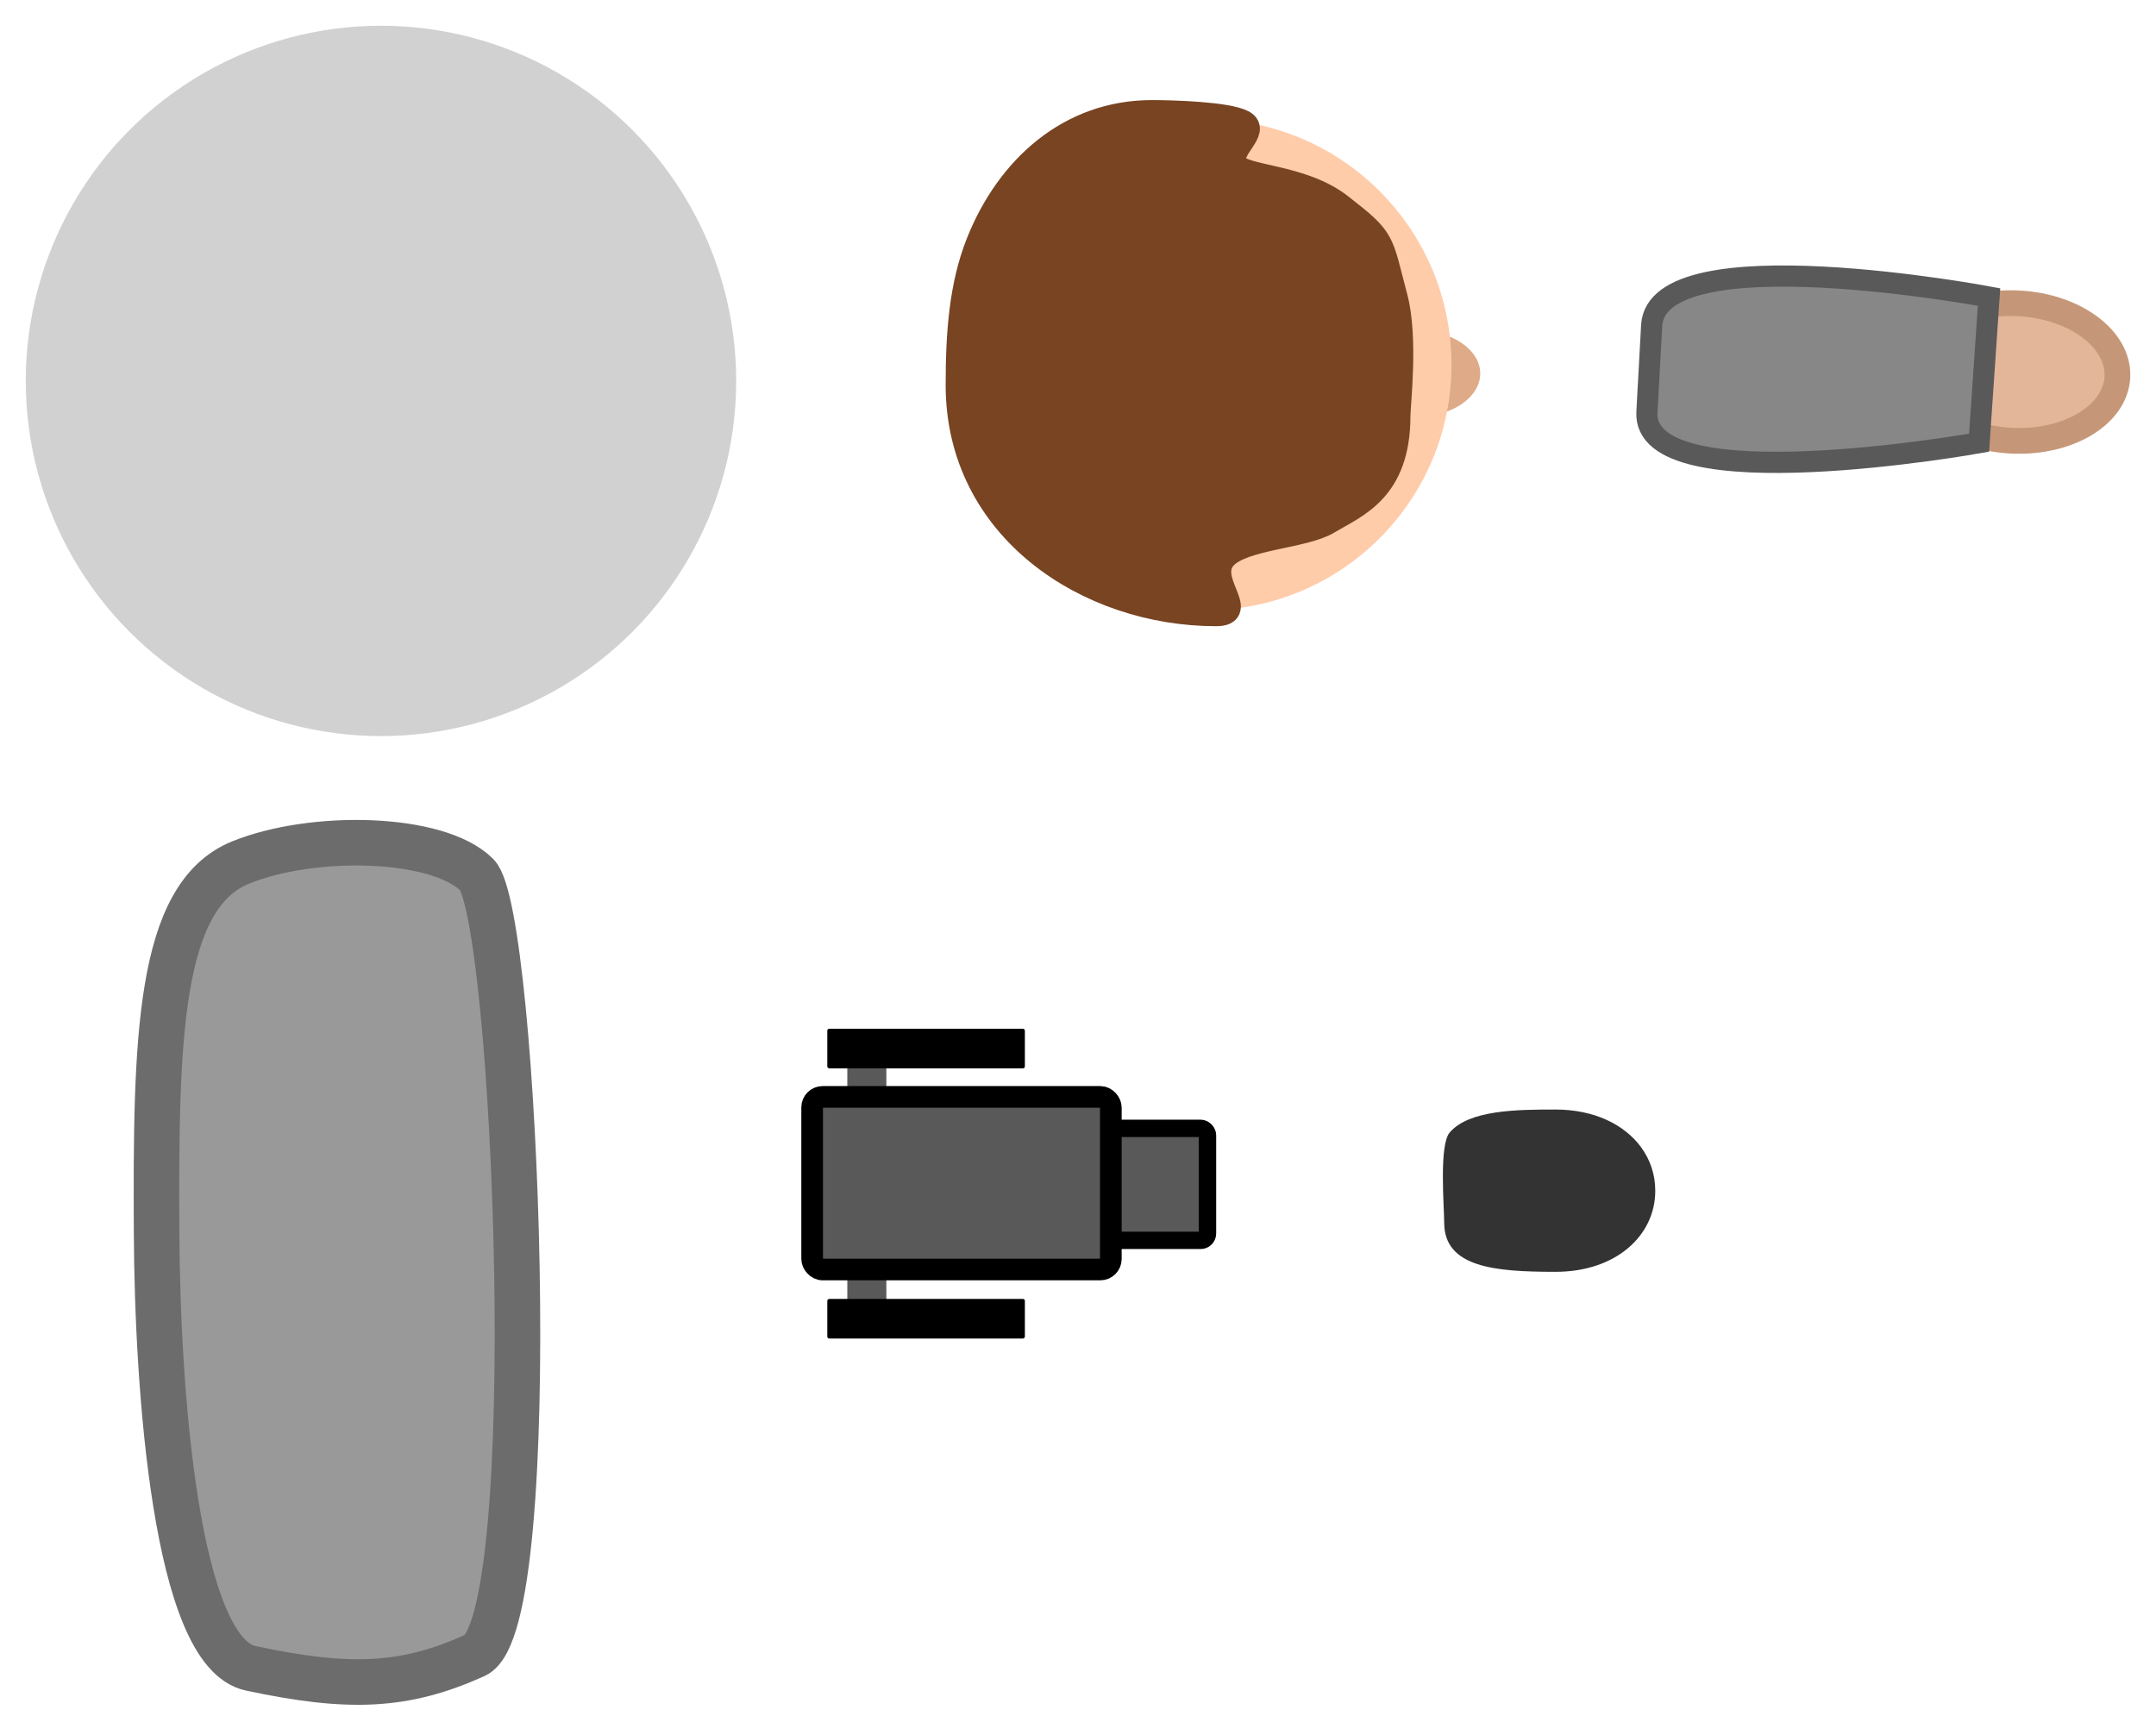 <?xml version="1.0" encoding="UTF-8" standalone="no"?>
<svg
   xmlns:dc="http://purl.org/dc/elements/1.1/"
   xmlns:cc="http://creativecommons.org/ns#"
   xmlns:rdf="http://www.w3.org/1999/02/22-rdf-syntax-ns#"
   xmlns:svg="http://www.w3.org/2000/svg"
   xmlns="http://www.w3.org/2000/svg"
   xmlns:sodipodi="http://sodipodi.sourceforge.net/DTD/sodipodi-0.dtd"
   xmlns:inkscape="http://www.inkscape.org/namespaces/inkscape"
   sodipodi:docname="player_sheet.svg"
   inkscape:version="1.0 (4035a4fb49, 2020-05-01)"
   id="svg8"
   version="1.1"
   viewBox="0 0 22.196 17.667"
   height="66.772"
   width="83.891"
   inkscape:export-filename="/home/derek/git/get-in-the-car/player/player_sheet.png"
   inkscape:export-xdpi="300.10455"
   inkscape:export-ydpi="300.10455">
  <defs
     id="defs2" />
  <sodipodi:namedview
     inkscape:window-maximized="1"
     inkscape:window-y="0"
     inkscape:window-x="0"
     inkscape:window-height="1375"
     inkscape:window-width="2560"
     units="px"
     showgrid="false"
     inkscape:document-rotation="0"
     inkscape:current-layer="layer3"
     inkscape:document-units="mm"
     inkscape:cy="29.295516"
     inkscape:cx="18.656416"
     inkscape:zoom="11.2"
     inkscape:pageshadow="2"
     inkscape:pageopacity="0.0"
     borderopacity="1.0"
     bordercolor="#666666"
     pagecolor="#ffffff"
     id="base"
     fit-margin-top="0"
     fit-margin-left="1"
     fit-margin-right="1"
     fit-margin-bottom="1" />
  <g
     inkscape:label="shadow"
     id="layer6"
     inkscape:groupmode="layer"
     transform="translate(-0.274,-0.474)">
    <circle
       r="3.657"
       cy="4.396"
       cx="4.196"
       id="path6275"
       style="fill:#000000;fill-opacity:0.181;stroke:none;stroke-width:0.265;stroke-opacity:1" />
  </g>
  <g
     transform="translate(-0.274,-0.474)"
     inkscape:label="foot"
     id="layer3"
     inkscape:groupmode="layer">
    <path
       sodipodi:nodetypes="sssssss"
       d="m 17.315,12.735 c 0,0.461 -0.404,0.834 -1.027,0.834 -0.623,0 -1.146,-0.045 -1.146,-0.507 0,-0.165 -0.055,-0.798 0.057,-0.928 0.2,-0.232 0.69,-0.236 1.089,-0.236 0.4,0 0.71,0.155 0.881,0.388 0.095,0.13 0.146,0.283 0.146,0.448 z"
       style="display:inline;fill:#333333;fill-opacity:1;stroke:none;stroke-width:0.222;stroke-opacity:1"
       id="path6218-7" />
  </g>
  <g
     style="display:inline"
     inkscape:label="right_arm"
     id="g6081"
     inkscape:groupmode="layer"
     transform="translate(-0.274,-0.474)">
    <g
       transform="rotate(92.809,20.558,10.333)"
       id="g6079">
      <ellipse
         style="fill:#e3b699;fill-opacity:1;stroke:#c59778;stroke-width:0.265;stroke-opacity:1"
         id="ellipse6075"
         cx="14.514"
         cy="10.169"
         rx="0.708"
         ry="1.056" />
      <path
         id="path6077"
         style="fill:#878787;fill-opacity:1;stroke:#595959;stroke-width:0.218;stroke-opacity:1"
         d="m 14.219,13.928 c -0.939,-0.006 -0.463,-3.455 -0.463,-3.455 l 1.503,0.029 c 0,0 0.792,3.436 -0.147,3.431 z"
         sodipodi:nodetypes="sccss" />
    </g>
  </g>
  <g
     style="display:inline"
     inkscape:label="gun"
     id="layer4"
     inkscape:groupmode="layer"
     transform="translate(-0.274,-0.474)">
    <g
       transform="translate(1.316,6.234)"
       id="g6215">
      <g
         id="g6173-6"
         transform="matrix(1,0,0,-1,-0.307,13.259)">
        <rect
           ry="0.02"
           y="-8.146"
           x="7.988"
           height="0.436"
           width="0.402"
           id="rect6151-3-0"
           style="fill:#595959;fill-opacity:1;stroke:none;stroke-width:0.265;stroke-opacity:1"
           transform="scale(1,-1)" />
        <rect
           style="fill:#000000;fill-opacity:1;stroke:none;stroke-width:0.187;stroke-opacity:1"
           id="rect6134-1-5-2"
           width="2.034"
           height="0.408"
           x="7.782"
           y="-8.427"
           ry="0.02"
           transform="scale(1,-1)" />
      </g>
      <g
         id="g6173"
         transform="translate(-0.307,-0.405)">
        <rect
           transform="scale(1,-1)"
           style="fill:#595959;fill-opacity:1;stroke:none;stroke-width:0.265;stroke-opacity:1"
           id="rect6151-3"
           width="0.402"
           height="0.436"
           x="7.988"
           y="-8.146"
           ry="0.02" />
        <rect
           transform="scale(1,-1)"
           ry="0.02"
           y="-8.427"
           x="7.782"
           height="0.408"
           width="2.034"
           id="rect6134-1-5"
           style="fill:#000000;fill-opacity:1;stroke:none;stroke-width:0.187;stroke-opacity:1" />
        <g
           id="g6173-3"
           transform="translate(-1.592,-4.268)" />
      </g>
      <rect
         ry="0.07"
         y="5.858"
         x="8.314"
         height="1.153"
         width="3.075"
         id="rect6102-6"
         style="fill:#595959;fill-opacity:1;stroke:#000000;stroke-width:0.179;stroke-opacity:1" />
      <rect
         style="fill:#595959;fill-opacity:1;stroke:#000000;stroke-width:0.223;stroke-opacity:1"
         id="rect6102"
         width="3.075"
         height="1.777"
         x="7.319"
         y="5.534"
         ry="0.108" />
    </g>
  </g>
  <g
     style="display:inline"
     inkscape:label="body"
     id="layer2"
     inkscape:groupmode="layer"
     transform="translate(-0.274,-0.474)">
    <path
       sodipodi:nodetypes="szzsss"
       d="m 2.75,9.355 c 0.746,-0.303 2.029,-0.275 2.433,0.126 0.404,0.401 0.701,7.712 -0.019,8.037 -0.72,0.325 -1.29,0.351 -2.31,0.133 C 2.083,17.487 1.894,14.775 1.886,13.175 1.876,11.191 1.9,9.7 2.75,9.355 Z"
       style="fill:#999999;stroke:#6c6c6c;stroke-width:0.469;stroke-opacity:1;stroke-miterlimit:4;stroke-dasharray:none"
       id="rect5168" />
  </g>
  <g
     style="display:inline"
     id="layer1"
     inkscape:groupmode="layer"
     inkscape:label="head"
     transform="translate(-0.274,-0.474)">
    <g
       id="g8968"
       transform="translate(6.582,-2.005)">
      <ellipse
         style="fill:#deaa87;stroke-width:0.265"
         id="path5129"
         cx="8.277"
         cy="6.325"
         rx="0.654"
         ry="0.445" />
      <circle
         style="fill:#ffccaa;fill-rule:evenodd;stroke-width:0.265"
         id="path24"
         cx="6.107"
         cy="6.234"
         r="2.528" />
      <path
         id="path26"
         style="fill:#784421;stroke-width:0.255;stroke:#784421;stroke-opacity:1"
         d="m 8.085,6.761 c 0,0.768 -0.438,0.922 -0.72,1.091 C 7.114,8.004 6.486,8.01 6.298,8.216 c -0.212,0.232 0.251,0.583 -0.086,0.583 -1.325,0 -2.657,-0.878 -2.657,-2.355 0,-0.534 0.035,-1.023 0.209,-1.463 0.308,-0.776 0.941,-1.344 1.787,-1.344 0.214,0 0.772,0.016 0.936,0.101 0.168,0.087 -0.163,0.277 -0.083,0.433 0.074,0.145 0.682,0.115 1.083,0.425 0.463,0.359 0.41,0.347 0.569,0.944 0.111,0.415 0.029,1.108 0.029,1.221 z"
         sodipodi:nodetypes="ssssssssssss" />
    </g>
  </g>
</svg>
